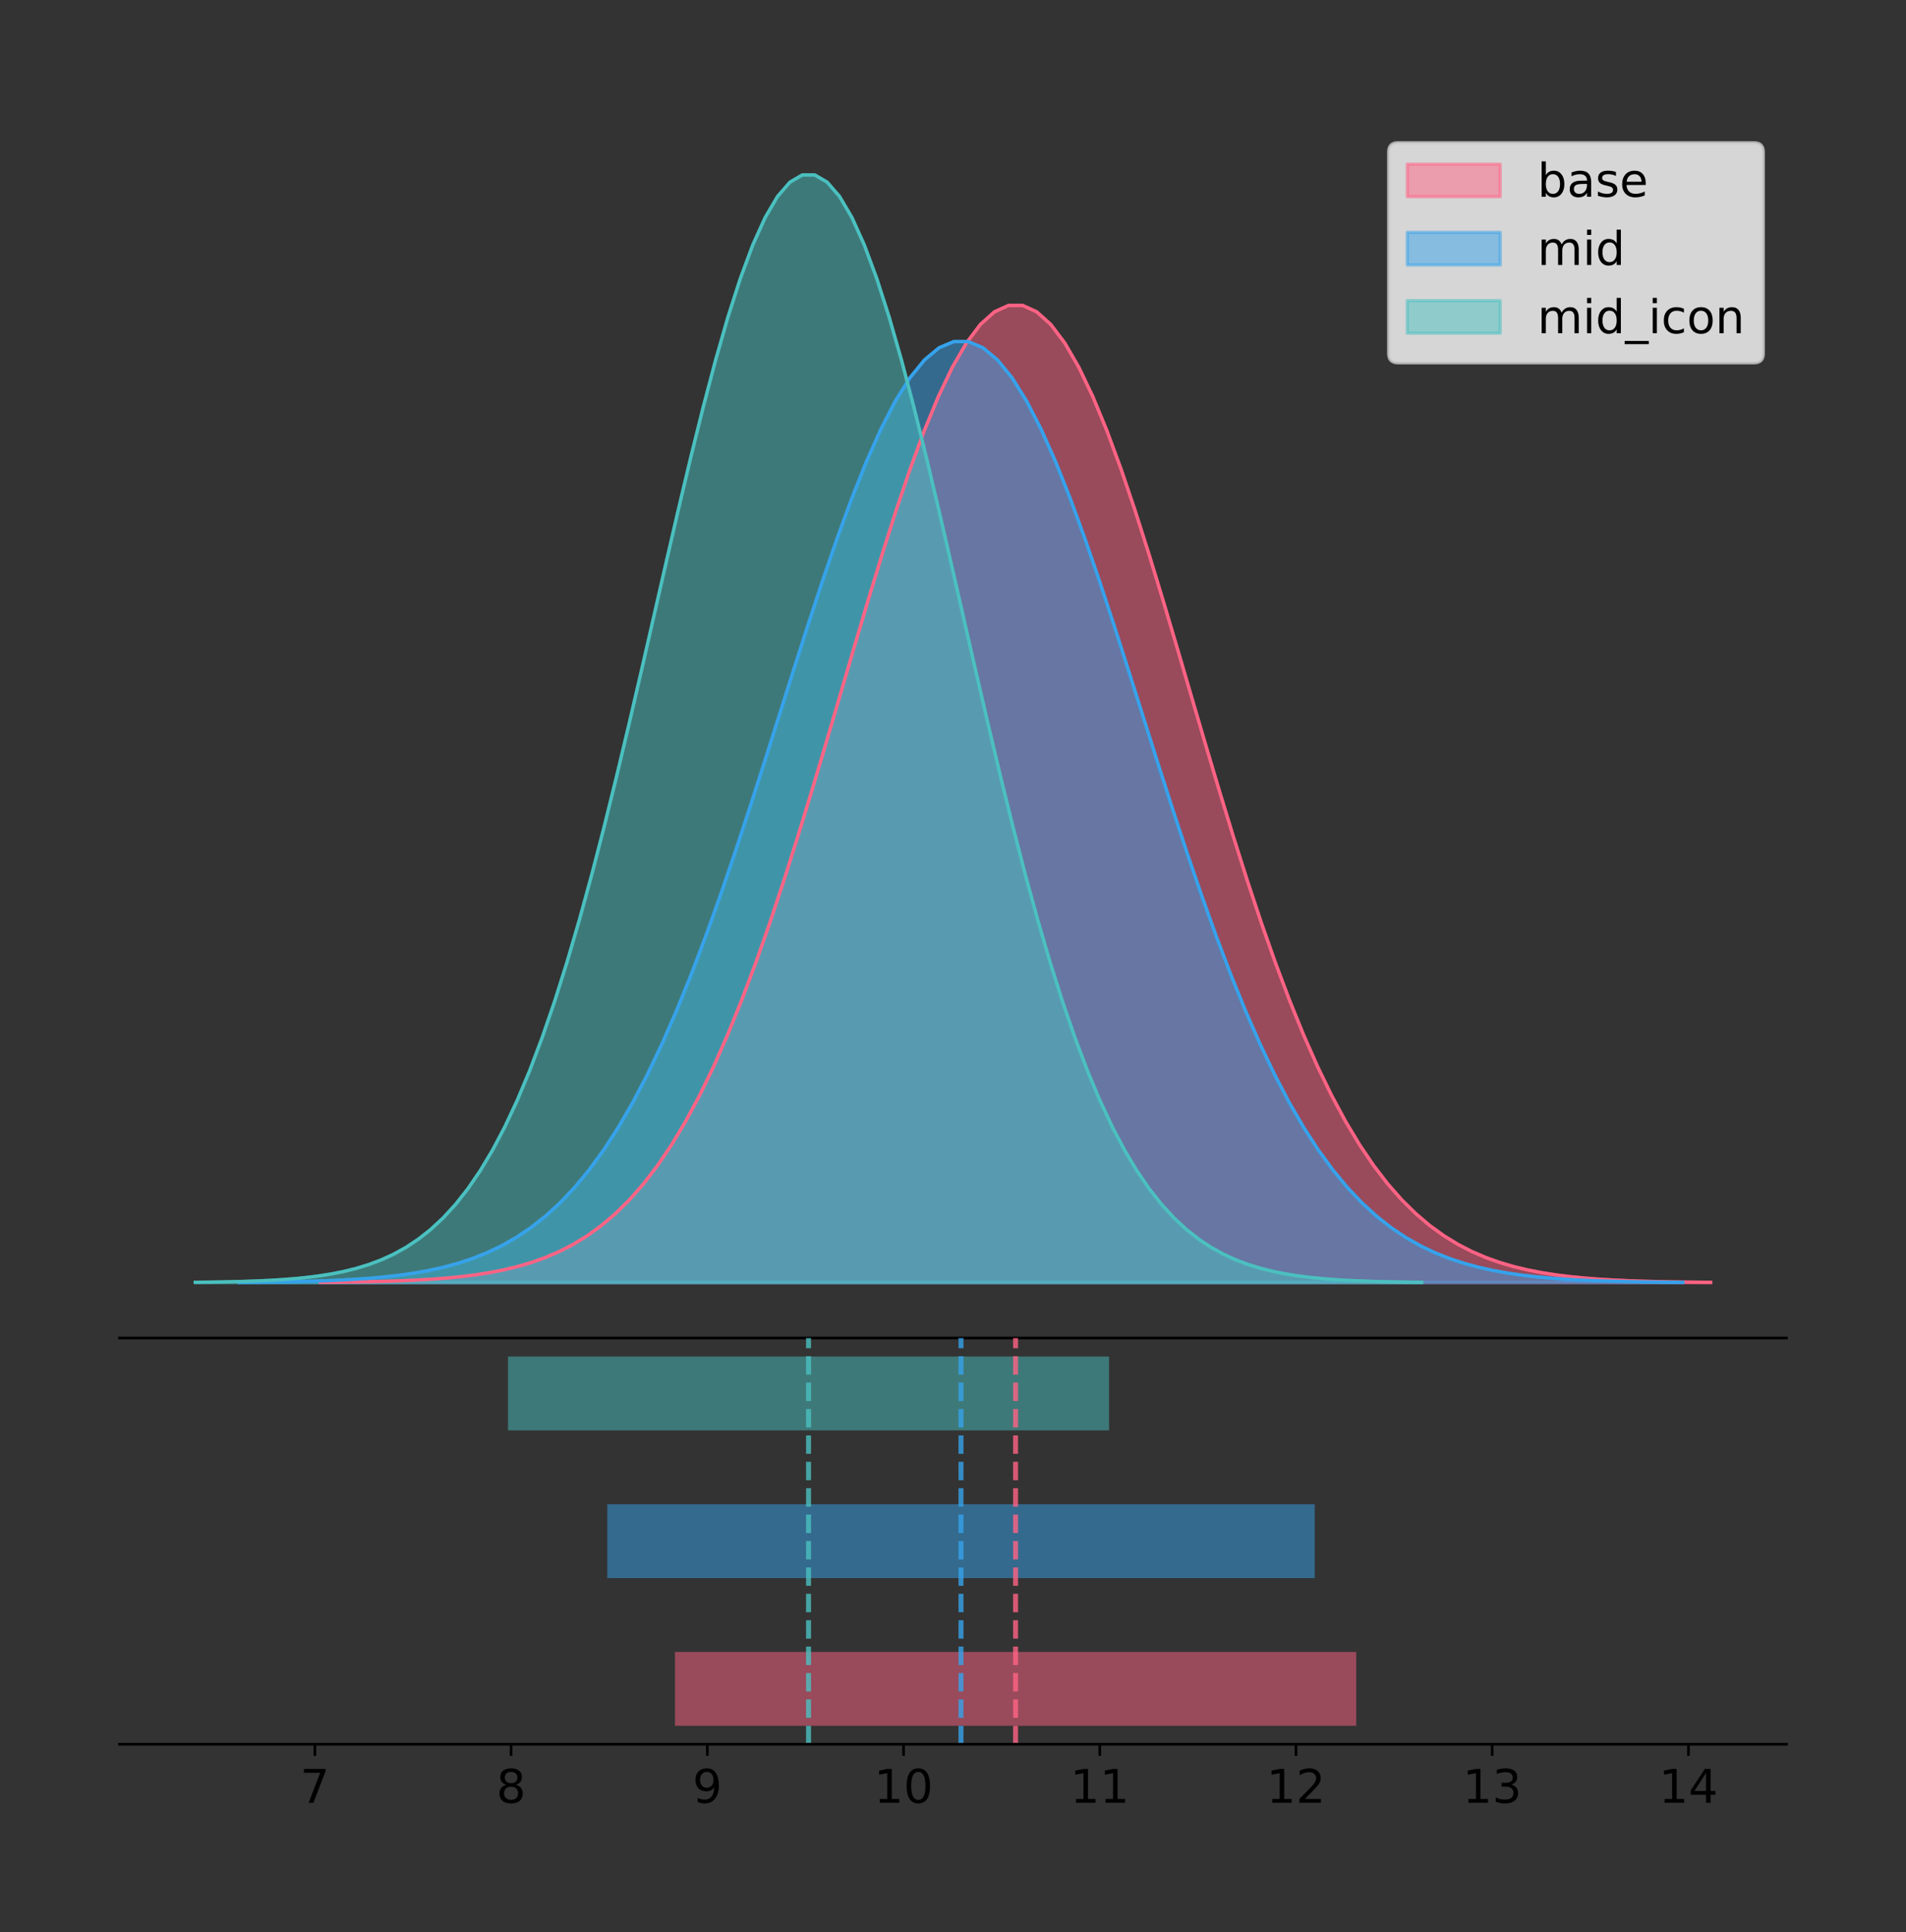 <?xml version="1.0" encoding="utf-8" standalone="no"?>
<!DOCTYPE svg PUBLIC "-//W3C//DTD SVG 1.1//EN"
  "http://www.w3.org/Graphics/SVG/1.1/DTD/svg11.dtd">
<!-- Created with matplotlib (https://matplotlib.org/) -->
<svg height="581.789pt" version="1.1" viewBox="0 0 574.2 581.789" width="574.2pt" xmlns="http://www.w3.org/2000/svg" xmlns:xlink="http://www.w3.org/1999/xlink">
 <rect x="0" y="0" width="574.2" height="581.789" fill="#333333" stroke="none"/>
 <defs>
  <style type="text/css">
*{stroke-linecap:butt;stroke-linejoin:round;}
  </style>
 </defs>
 <g id="figure_1">
  <g id="patch_1">
   <path d="M 0 581.789 
L 574.2 581.789 
L 574.2 0 
L 0 0 
z
" style="fill:none;"/>
  </g>
  <g id="axes_1">
   <g id="patch_2">
    <path d="M 36 402.93 
L 538.2 402.93 
L 538.2 36 
L 36 36 
z
" style="fill:none;"/>
   </g>
   <g id="PolyCollection_1">
    <defs>
     <path d="M 96.532 -195.538 
L 96.532 -195.637 
L 100.762 -195.674 
L 104.993 -195.724 
L 109.224 -195.791 
L 113.455 -195.88 
L 117.685 -195.996 
L 121.916 -196.149 
L 126.147 -196.347 
L 130.377 -196.602 
L 134.608 -196.929 
L 138.839 -197.344 
L 143.07 -197.868 
L 147.3 -198.524 
L 151.531 -199.34 
L 155.762 -200.348 
L 159.992 -201.583 
L 164.223 -203.086 
L 168.454 -204.901 
L 172.685 -207.076 
L 176.915 -209.665 
L 181.146 -212.723 
L 185.377 -216.305 
L 189.607 -220.472 
L 193.838 -225.279 
L 198.069 -230.782 
L 202.3 -237.032 
L 206.53 -244.073 
L 210.761 -251.938 
L 214.992 -260.651 
L 219.223 -270.221 
L 223.453 -280.64 
L 227.684 -291.881 
L 231.915 -303.898 
L 236.145 -316.62 
L 240.376 -329.955 
L 244.607 -343.787 
L 248.838 -357.979 
L 253.068 -372.371 
L 257.299 -386.785 
L 261.53 -401.027 
L 265.76 -414.893 
L 269.991 -428.171 
L 274.222 -440.647 
L 278.453 -452.111 
L 282.683 -462.363 
L 286.914 -471.218 
L 291.145 -478.514 
L 295.375 -484.112 
L 299.606 -487.905 
L 303.837 -489.821 
L 308.068 -489.821 
L 312.298 -487.905 
L 316.529 -484.112 
L 320.76 -478.514 
L 324.99 -471.218 
L 329.221 -462.363 
L 333.452 -452.111 
L 337.683 -440.647 
L 341.913 -428.171 
L 346.144 -414.893 
L 350.375 -401.027 
L 354.605 -386.785 
L 358.836 -372.371 
L 363.067 -357.979 
L 367.298 -343.787 
L 371.528 -329.955 
L 375.759 -316.62 
L 379.99 -303.898 
L 384.22 -291.881 
L 388.451 -280.64 
L 392.682 -270.221 
L 396.913 -260.651 
L 401.143 -251.938 
L 405.374 -244.073 
L 409.605 -237.032 
L 413.836 -230.782 
L 418.066 -225.279 
L 422.297 -220.472 
L 426.528 -216.305 
L 430.758 -212.723 
L 434.989 -209.665 
L 439.22 -207.076 
L 443.451 -204.901 
L 447.681 -203.086 
L 451.912 -201.583 
L 456.143 -200.348 
L 460.373 -199.34 
L 464.604 -198.524 
L 468.835 -197.868 
L 473.066 -197.344 
L 477.296 -196.929 
L 481.527 -196.602 
L 485.758 -196.347 
L 489.988 -196.149 
L 494.219 -195.996 
L 498.45 -195.88 
L 502.681 -195.791 
L 506.911 -195.724 
L 511.142 -195.674 
L 515.373 -195.637 
L 515.373 -195.538 
L 515.373 -195.538 
L 511.142 -195.538 
L 506.911 -195.538 
L 502.681 -195.538 
L 498.45 -195.538 
L 494.219 -195.538 
L 489.988 -195.538 
L 485.758 -195.538 
L 481.527 -195.538 
L 477.296 -195.538 
L 473.066 -195.538 
L 468.835 -195.538 
L 464.604 -195.538 
L 460.373 -195.538 
L 456.143 -195.538 
L 451.912 -195.538 
L 447.681 -195.538 
L 443.451 -195.538 
L 439.22 -195.538 
L 434.989 -195.538 
L 430.758 -195.538 
L 426.528 -195.538 
L 422.297 -195.538 
L 418.066 -195.538 
L 413.836 -195.538 
L 409.605 -195.538 
L 405.374 -195.538 
L 401.143 -195.538 
L 396.913 -195.538 
L 392.682 -195.538 
L 388.451 -195.538 
L 384.22 -195.538 
L 379.99 -195.538 
L 375.759 -195.538 
L 371.528 -195.538 
L 367.298 -195.538 
L 363.067 -195.538 
L 358.836 -195.538 
L 354.605 -195.538 
L 350.375 -195.538 
L 346.144 -195.538 
L 341.913 -195.538 
L 337.683 -195.538 
L 333.452 -195.538 
L 329.221 -195.538 
L 324.99 -195.538 
L 320.76 -195.538 
L 316.529 -195.538 
L 312.298 -195.538 
L 308.068 -195.538 
L 303.837 -195.538 
L 299.606 -195.538 
L 295.375 -195.538 
L 291.145 -195.538 
L 286.914 -195.538 
L 282.683 -195.538 
L 278.453 -195.538 
L 274.222 -195.538 
L 269.991 -195.538 
L 265.76 -195.538 
L 261.53 -195.538 
L 257.299 -195.538 
L 253.068 -195.538 
L 248.838 -195.538 
L 244.607 -195.538 
L 240.376 -195.538 
L 236.145 -195.538 
L 231.915 -195.538 
L 227.684 -195.538 
L 223.453 -195.538 
L 219.223 -195.538 
L 214.992 -195.538 
L 210.761 -195.538 
L 206.53 -195.538 
L 202.3 -195.538 
L 198.069 -195.538 
L 193.838 -195.538 
L 189.607 -195.538 
L 185.377 -195.538 
L 181.146 -195.538 
L 176.915 -195.538 
L 172.685 -195.538 
L 168.454 -195.538 
L 164.223 -195.538 
L 159.992 -195.538 
L 155.762 -195.538 
L 151.531 -195.538 
L 147.3 -195.538 
L 143.07 -195.538 
L 138.839 -195.538 
L 134.608 -195.538 
L 130.377 -195.538 
L 126.147 -195.538 
L 121.916 -195.538 
L 117.685 -195.538 
L 113.455 -195.538 
L 109.224 -195.538 
L 104.993 -195.538 
L 100.762 -195.538 
L 96.532 -195.538 
z
" id="m588fb34a95" style="stroke:#ff6384;stroke-opacity:0.5;"/>
    </defs>
    <g clip-path="url(#pec5ea9eadf)">
     <use style="fill:#ff6384;fill-opacity:0.5;stroke:#ff6384;stroke-opacity:0.5;" x="0" xlink:href="#m588fb34a95" y="581.789"/>
    </g>
   </g>
   <g id="PolyCollection_2">
    <defs>
     <path d="M 72.031 -195.538 
L 72.031 -195.633 
L 76.425 -195.669 
L 80.818 -195.717 
L 85.212 -195.782 
L 89.605 -195.867 
L 93.999 -195.979 
L 98.392 -196.126 
L 102.785 -196.317 
L 107.179 -196.563 
L 111.572 -196.877 
L 115.966 -197.277 
L 120.359 -197.782 
L 124.753 -198.414 
L 129.146 -199.199 
L 133.54 -200.17 
L 137.933 -201.359 
L 142.326 -202.806 
L 146.72 -204.554 
L 151.113 -206.649 
L 155.507 -209.142 
L 159.9 -212.086 
L 164.294 -215.536 
L 168.687 -219.548 
L 173.081 -224.178 
L 177.474 -229.477 
L 181.867 -235.495 
L 186.261 -242.275 
L 190.654 -249.849 
L 195.048 -258.239 
L 199.441 -267.455 
L 203.835 -277.488 
L 208.228 -288.313 
L 212.621 -299.885 
L 217.015 -312.135 
L 221.408 -324.977 
L 225.802 -338.297 
L 230.195 -351.963 
L 234.589 -365.821 
L 238.982 -379.701 
L 243.376 -393.416 
L 247.769 -406.769 
L 252.162 -419.555 
L 256.556 -431.569 
L 260.949 -442.608 
L 265.343 -452.48 
L 269.736 -461.008 
L 274.13 -468.033 
L 278.523 -473.424 
L 282.917 -477.077 
L 287.31 -478.921 
L 291.703 -478.921 
L 296.097 -477.077 
L 300.49 -473.424 
L 304.884 -468.033 
L 309.277 -461.008 
L 313.671 -452.48 
L 318.064 -442.608 
L 322.457 -431.569 
L 326.851 -419.555 
L 331.244 -406.769 
L 335.638 -393.416 
L 340.031 -379.701 
L 344.425 -365.821 
L 348.818 -351.963 
L 353.212 -338.297 
L 357.605 -324.977 
L 361.998 -312.135 
L 366.392 -299.885 
L 370.785 -288.313 
L 375.179 -277.488 
L 379.572 -267.455 
L 383.966 -258.239 
L 388.359 -249.849 
L 392.753 -242.275 
L 397.146 -235.495 
L 401.539 -229.477 
L 405.933 -224.178 
L 410.326 -219.548 
L 414.72 -215.536 
L 419.113 -212.086 
L 423.507 -209.142 
L 427.9 -206.649 
L 432.294 -204.554 
L 436.687 -202.806 
L 441.08 -201.359 
L 445.474 -200.17 
L 449.867 -199.199 
L 454.261 -198.414 
L 458.654 -197.782 
L 463.048 -197.277 
L 467.441 -196.877 
L 471.834 -196.563 
L 476.228 -196.317 
L 480.621 -196.126 
L 485.015 -195.979 
L 489.408 -195.867 
L 493.802 -195.782 
L 498.195 -195.717 
L 502.589 -195.669 
L 506.982 -195.633 
L 506.982 -195.538 
L 506.982 -195.538 
L 502.589 -195.538 
L 498.195 -195.538 
L 493.802 -195.538 
L 489.408 -195.538 
L 485.015 -195.538 
L 480.621 -195.538 
L 476.228 -195.538 
L 471.834 -195.538 
L 467.441 -195.538 
L 463.048 -195.538 
L 458.654 -195.538 
L 454.261 -195.538 
L 449.867 -195.538 
L 445.474 -195.538 
L 441.08 -195.538 
L 436.687 -195.538 
L 432.294 -195.538 
L 427.9 -195.538 
L 423.507 -195.538 
L 419.113 -195.538 
L 414.72 -195.538 
L 410.326 -195.538 
L 405.933 -195.538 
L 401.539 -195.538 
L 397.146 -195.538 
L 392.753 -195.538 
L 388.359 -195.538 
L 383.966 -195.538 
L 379.572 -195.538 
L 375.179 -195.538 
L 370.785 -195.538 
L 366.392 -195.538 
L 361.998 -195.538 
L 357.605 -195.538 
L 353.212 -195.538 
L 348.818 -195.538 
L 344.425 -195.538 
L 340.031 -195.538 
L 335.638 -195.538 
L 331.244 -195.538 
L 326.851 -195.538 
L 322.457 -195.538 
L 318.064 -195.538 
L 313.671 -195.538 
L 309.277 -195.538 
L 304.884 -195.538 
L 300.49 -195.538 
L 296.097 -195.538 
L 291.703 -195.538 
L 287.31 -195.538 
L 282.917 -195.538 
L 278.523 -195.538 
L 274.13 -195.538 
L 269.736 -195.538 
L 265.343 -195.538 
L 260.949 -195.538 
L 256.556 -195.538 
L 252.162 -195.538 
L 247.769 -195.538 
L 243.376 -195.538 
L 238.982 -195.538 
L 234.589 -195.538 
L 230.195 -195.538 
L 225.802 -195.538 
L 221.408 -195.538 
L 217.015 -195.538 
L 212.621 -195.538 
L 208.228 -195.538 
L 203.835 -195.538 
L 199.441 -195.538 
L 195.048 -195.538 
L 190.654 -195.538 
L 186.261 -195.538 
L 181.867 -195.538 
L 177.474 -195.538 
L 173.081 -195.538 
L 168.687 -195.538 
L 164.294 -195.538 
L 159.9 -195.538 
L 155.507 -195.538 
L 151.113 -195.538 
L 146.72 -195.538 
L 142.326 -195.538 
L 137.933 -195.538 
L 133.54 -195.538 
L 129.146 -195.538 
L 124.753 -195.538 
L 120.359 -195.538 
L 115.966 -195.538 
L 111.572 -195.538 
L 107.179 -195.538 
L 102.785 -195.538 
L 98.392 -195.538 
L 93.999 -195.538 
L 89.605 -195.538 
L 85.212 -195.538 
L 80.818 -195.538 
L 76.425 -195.538 
L 72.031 -195.538 
z
" id="m2f180237cc" style="stroke:#36a2eb;stroke-opacity:0.5;"/>
    </defs>
    <g clip-path="url(#pec5ea9eadf)">
     <use style="fill:#36a2eb;fill-opacity:0.5;stroke:#36a2eb;stroke-opacity:0.5;" x="0" xlink:href="#m2f180237cc" y="581.789"/>
    </g>
   </g>
   <g id="PolyCollection_3">
    <defs>
     <path d="M 58.827 -195.538 
L 58.827 -195.65 
L 62.56 -195.692 
L 66.292 -195.749 
L 70.024 -195.825 
L 73.757 -195.925 
L 77.489 -196.058 
L 81.222 -196.23 
L 84.954 -196.455 
L 88.686 -196.744 
L 92.419 -197.115 
L 96.151 -197.585 
L 99.884 -198.179 
L 103.616 -198.923 
L 107.348 -199.848 
L 111.081 -200.99 
L 114.813 -202.39 
L 118.546 -204.093 
L 122.278 -206.151 
L 126.01 -208.617 
L 129.743 -211.552 
L 133.475 -215.017 
L 137.208 -219.078 
L 140.94 -223.801 
L 144.672 -229.25 
L 148.405 -235.488 
L 152.137 -242.572 
L 155.87 -250.552 
L 159.602 -259.468 
L 163.334 -269.344 
L 167.067 -280.192 
L 170.799 -292.002 
L 174.532 -304.744 
L 178.264 -318.365 
L 181.996 -332.786 
L 185.729 -347.901 
L 189.461 -363.58 
L 193.194 -379.667 
L 196.926 -395.98 
L 200.658 -412.318 
L 204.391 -428.462 
L 208.123 -444.18 
L 211.856 -459.23 
L 215.588 -473.372 
L 219.32 -486.366 
L 223.053 -497.987 
L 226.785 -508.025 
L 230.518 -516.294 
L 234.25 -522.64 
L 237.982 -526.94 
L 241.715 -529.111 
L 245.447 -529.111 
L 249.18 -526.94 
L 252.912 -522.64 
L 256.644 -516.294 
L 260.377 -508.025 
L 264.109 -497.987 
L 267.842 -486.366 
L 271.574 -473.372 
L 275.306 -459.23 
L 279.039 -444.18 
L 282.771 -428.462 
L 286.504 -412.318 
L 290.236 -395.98 
L 293.968 -379.667 
L 297.701 -363.58 
L 301.433 -347.901 
L 305.166 -332.786 
L 308.898 -318.365 
L 312.63 -304.744 
L 316.363 -292.002 
L 320.095 -280.192 
L 323.828 -269.344 
L 327.56 -259.468 
L 331.292 -250.552 
L 335.025 -242.572 
L 338.757 -235.488 
L 342.49 -229.25 
L 346.222 -223.801 
L 349.954 -219.078 
L 353.687 -215.017 
L 357.419 -211.552 
L 361.152 -208.617 
L 364.884 -206.151 
L 368.616 -204.093 
L 372.349 -202.39 
L 376.081 -200.99 
L 379.814 -199.848 
L 383.546 -198.923 
L 387.278 -198.179 
L 391.011 -197.585 
L 394.743 -197.115 
L 398.476 -196.744 
L 402.208 -196.455 
L 405.94 -196.23 
L 409.673 -196.058 
L 413.405 -195.925 
L 417.138 -195.825 
L 420.87 -195.749 
L 424.602 -195.692 
L 428.335 -195.65 
L 428.335 -195.538 
L 428.335 -195.538 
L 424.602 -195.538 
L 420.87 -195.538 
L 417.138 -195.538 
L 413.405 -195.538 
L 409.673 -195.538 
L 405.94 -195.538 
L 402.208 -195.538 
L 398.476 -195.538 
L 394.743 -195.538 
L 391.011 -195.538 
L 387.278 -195.538 
L 383.546 -195.538 
L 379.814 -195.538 
L 376.081 -195.538 
L 372.349 -195.538 
L 368.616 -195.538 
L 364.884 -195.538 
L 361.152 -195.538 
L 357.419 -195.538 
L 353.687 -195.538 
L 349.954 -195.538 
L 346.222 -195.538 
L 342.49 -195.538 
L 338.757 -195.538 
L 335.025 -195.538 
L 331.292 -195.538 
L 327.56 -195.538 
L 323.828 -195.538 
L 320.095 -195.538 
L 316.363 -195.538 
L 312.63 -195.538 
L 308.898 -195.538 
L 305.166 -195.538 
L 301.433 -195.538 
L 297.701 -195.538 
L 293.968 -195.538 
L 290.236 -195.538 
L 286.504 -195.538 
L 282.771 -195.538 
L 279.039 -195.538 
L 275.306 -195.538 
L 271.574 -195.538 
L 267.842 -195.538 
L 264.109 -195.538 
L 260.377 -195.538 
L 256.644 -195.538 
L 252.912 -195.538 
L 249.18 -195.538 
L 245.447 -195.538 
L 241.715 -195.538 
L 237.982 -195.538 
L 234.25 -195.538 
L 230.518 -195.538 
L 226.785 -195.538 
L 223.053 -195.538 
L 219.32 -195.538 
L 215.588 -195.538 
L 211.856 -195.538 
L 208.123 -195.538 
L 204.391 -195.538 
L 200.658 -195.538 
L 196.926 -195.538 
L 193.194 -195.538 
L 189.461 -195.538 
L 185.729 -195.538 
L 181.996 -195.538 
L 178.264 -195.538 
L 174.532 -195.538 
L 170.799 -195.538 
L 167.067 -195.538 
L 163.334 -195.538 
L 159.602 -195.538 
L 155.87 -195.538 
L 152.137 -195.538 
L 148.405 -195.538 
L 144.672 -195.538 
L 140.94 -195.538 
L 137.208 -195.538 
L 133.475 -195.538 
L 129.743 -195.538 
L 126.01 -195.538 
L 122.278 -195.538 
L 118.546 -195.538 
L 114.813 -195.538 
L 111.081 -195.538 
L 107.348 -195.538 
L 103.616 -195.538 
L 99.884 -195.538 
L 96.151 -195.538 
L 92.419 -195.538 
L 88.686 -195.538 
L 84.954 -195.538 
L 81.222 -195.538 
L 77.489 -195.538 
L 73.757 -195.538 
L 70.024 -195.538 
L 66.292 -195.538 
L 62.56 -195.538 
L 58.827 -195.538 
z
" id="m6404b4acef" style="stroke:#4bc0c0;stroke-opacity:0.5;"/>
    </defs>
    <g clip-path="url(#pec5ea9eadf)">
     <use style="fill:#4bc0c0;fill-opacity:0.5;stroke:#4bc0c0;stroke-opacity:0.5;" x="0" xlink:href="#m6404b4acef" y="581.789"/>
    </g>
   </g>
   <g id="line2d_1">
    <path clip-path="url(#pec5ea9eadf)" d="M 96.532 386.153 
L 100.762 386.115 
L 104.993 386.065 
L 109.224 385.998 
L 113.455 385.91 
L 117.685 385.793 
L 121.916 385.64 
L 126.147 385.442 
L 130.377 385.187 
L 134.608 384.86 
L 138.839 384.445 
L 143.07 383.921 
L 147.3 383.265 
L 151.531 382.449 
L 155.762 381.441 
L 159.992 380.206 
L 164.223 378.704 
L 168.454 376.889 
L 172.685 374.713 
L 176.915 372.124 
L 181.146 369.067 
L 185.377 365.484 
L 189.607 361.318 
L 193.838 356.51 
L 198.069 351.007 
L 202.3 344.757 
L 206.53 337.717 
L 210.761 329.852 
L 214.992 321.138 
L 219.223 311.568 
L 223.453 301.149 
L 227.684 289.908 
L 231.915 277.891 
L 236.145 265.169 
L 240.376 251.834 
L 244.607 238.002 
L 248.838 223.81 
L 253.068 209.419 
L 257.299 195.005 
L 261.53 180.762 
L 265.76 166.896 
L 269.991 153.618 
L 274.222 141.143 
L 278.453 129.679 
L 282.683 119.427 
L 286.914 110.571 
L 291.145 103.276 
L 295.375 97.678 
L 299.606 93.884 
L 303.837 91.969 
L 308.068 91.969 
L 312.298 93.884 
L 316.529 97.678 
L 320.76 103.276 
L 324.99 110.571 
L 329.221 119.427 
L 333.452 129.679 
L 337.683 141.143 
L 341.913 153.618 
L 346.144 166.896 
L 350.375 180.762 
L 354.605 195.005 
L 358.836 209.419 
L 363.067 223.81 
L 367.298 238.002 
L 371.528 251.834 
L 375.759 265.169 
L 379.99 277.891 
L 384.22 289.908 
L 388.451 301.149 
L 392.682 311.568 
L 396.913 321.138 
L 401.143 329.852 
L 405.374 337.717 
L 409.605 344.757 
L 413.836 351.007 
L 418.066 356.51 
L 422.297 361.318 
L 426.528 365.484 
L 430.758 369.067 
L 434.989 372.124 
L 439.22 374.713 
L 443.451 376.889 
L 447.681 378.704 
L 451.912 380.206 
L 456.143 381.441 
L 460.373 382.449 
L 464.604 383.265 
L 468.835 383.921 
L 473.066 384.445 
L 477.296 384.86 
L 481.527 385.187 
L 485.758 385.442 
L 489.988 385.64 
L 494.219 385.793 
L 498.45 385.91 
L 502.681 385.998 
L 506.911 386.065 
L 511.142 386.115 
L 515.373 386.153 
" style="fill:none;stroke:#ff6384;stroke-linecap:square;"/>
   </g>
   <g id="line2d_2">
    <path clip-path="url(#pec5ea9eadf)" d="M 72.031 386.156 
L 76.425 386.12 
L 80.818 386.072 
L 85.212 386.008 
L 89.605 385.922 
L 93.999 385.81 
L 98.392 385.663 
L 102.785 385.472 
L 107.179 385.227 
L 111.572 384.912 
L 115.966 384.512 
L 120.359 384.008 
L 124.753 383.376 
L 129.146 382.59 
L 133.54 381.62 
L 137.933 380.43 
L 142.326 378.983 
L 146.72 377.235 
L 151.113 375.14 
L 155.507 372.647 
L 159.9 369.703 
L 164.294 366.253 
L 168.687 362.241 
L 173.081 357.612 
L 177.474 352.312 
L 181.867 346.294 
L 186.261 339.514 
L 190.654 331.941 
L 195.048 323.55 
L 199.441 314.334 
L 203.835 304.301 
L 208.228 293.476 
L 212.621 281.905 
L 217.015 269.654 
L 221.408 256.813 
L 225.802 243.493 
L 230.195 229.827 
L 234.589 215.968 
L 238.982 202.088 
L 243.376 188.373 
L 247.769 175.02 
L 252.162 162.234 
L 256.556 150.221 
L 260.949 139.182 
L 265.343 129.309 
L 269.736 120.782 
L 274.13 113.756 
L 278.523 108.366 
L 282.917 104.713 
L 287.31 102.868 
L 291.703 102.868 
L 296.097 104.713 
L 300.49 108.366 
L 304.884 113.756 
L 309.277 120.782 
L 313.671 129.309 
L 318.064 139.182 
L 322.457 150.221 
L 326.851 162.234 
L 331.244 175.02 
L 335.638 188.373 
L 340.031 202.088 
L 344.425 215.968 
L 348.818 229.827 
L 353.212 243.493 
L 357.605 256.813 
L 361.998 269.654 
L 366.392 281.905 
L 370.785 293.476 
L 375.179 304.301 
L 379.572 314.334 
L 383.966 323.55 
L 388.359 331.941 
L 392.753 339.514 
L 397.146 346.294 
L 401.539 352.312 
L 405.933 357.612 
L 410.326 362.241 
L 414.72 366.253 
L 419.113 369.703 
L 423.507 372.647 
L 427.9 375.14 
L 432.294 377.235 
L 436.687 378.983 
L 441.08 380.43 
L 445.474 381.62 
L 449.867 382.59 
L 454.261 383.376 
L 458.654 384.008 
L 463.048 384.512 
L 467.441 384.912 
L 471.834 385.227 
L 476.228 385.472 
L 480.621 385.663 
L 485.015 385.81 
L 489.408 385.922 
L 493.802 386.008 
L 498.195 386.072 
L 502.589 386.12 
L 506.982 386.156 
" style="fill:none;stroke:#36a2eb;stroke-linecap:square;"/>
   </g>
   <g id="line2d_3">
    <path clip-path="url(#pec5ea9eadf)" d="M 58.827 386.139 
L 62.56 386.097 
L 66.292 386.04 
L 70.024 385.965 
L 73.757 385.864 
L 77.489 385.732 
L 81.222 385.559 
L 84.954 385.334 
L 88.686 385.045 
L 92.419 384.675 
L 96.151 384.204 
L 99.884 383.61 
L 103.616 382.867 
L 107.348 381.941 
L 111.081 380.799 
L 114.813 379.399 
L 118.546 377.696 
L 122.278 375.639 
L 126.01 373.172 
L 129.743 370.238 
L 133.475 366.772 
L 137.208 362.711 
L 140.94 357.989 
L 144.672 352.539 
L 148.405 346.301 
L 152.137 339.217 
L 155.87 331.237 
L 159.602 322.322 
L 163.334 312.445 
L 167.067 301.597 
L 170.799 289.787 
L 174.532 277.045 
L 178.264 263.424 
L 181.996 249.004 
L 185.729 233.888 
L 189.461 218.209 
L 193.194 202.123 
L 196.926 185.809 
L 200.658 169.471 
L 204.391 153.327 
L 208.123 137.61 
L 211.856 122.559 
L 215.588 108.418 
L 219.32 95.423 
L 223.053 83.803 
L 226.785 73.765 
L 230.518 65.495 
L 234.25 59.15 
L 237.982 54.85 
L 241.715 52.679 
L 245.447 52.679 
L 249.18 54.85 
L 252.912 59.15 
L 256.644 65.495 
L 260.377 73.765 
L 264.109 83.803 
L 267.842 95.423 
L 271.574 108.418 
L 275.306 122.559 
L 279.039 137.61 
L 282.771 153.327 
L 286.504 169.471 
L 290.236 185.809 
L 293.968 202.123 
L 297.701 218.209 
L 301.433 233.888 
L 305.166 249.004 
L 308.898 263.424 
L 312.63 277.045 
L 316.363 289.787 
L 320.095 301.597 
L 323.828 312.445 
L 327.56 322.322 
L 331.292 331.237 
L 335.025 339.217 
L 338.757 346.301 
L 342.49 352.539 
L 346.222 357.989 
L 349.954 362.711 
L 353.687 366.772 
L 357.419 370.238 
L 361.152 373.172 
L 364.884 375.639 
L 368.616 377.696 
L 372.349 379.399 
L 376.081 380.799 
L 379.814 381.941 
L 383.546 382.867 
L 387.278 383.61 
L 391.011 384.204 
L 394.743 384.675 
L 398.476 385.045 
L 402.208 385.334 
L 405.94 385.559 
L 409.673 385.732 
L 413.405 385.864 
L 417.138 385.965 
L 420.87 386.04 
L 424.602 386.097 
L 428.335 386.139 
" style="fill:none;stroke:#4bc0c0;stroke-linecap:square;"/>
   </g>
   <g id="patch_3">
    <path d="M 36 402.93 
L 538.2 402.93 
" style="fill:none;stroke:#000000;stroke-linecap:square;stroke-linejoin:miter;stroke-width:0.8;"/>
   </g>
   <g id="legend_1">
    <g id="patch_4">
     <path d="M 421.16 109.237 
L 528.4 109.237 
Q 531.2 109.237 531.2 106.438 
L 531.2 45.8 
Q 531.2 43 528.4 43 
L 421.16 43 
Q 418.36 43 418.36 45.8 
L 418.36 106.438 
Q 418.36 109.237 421.16 109.237 
z
" style="fill:#ffffff;opacity:0.8;stroke:#cccccc;stroke-linejoin:miter;"/>
    </g>
    <g id="patch_5">
     <path d="M 423.96 59.238 
L 451.96 59.238 
L 451.96 49.438 
L 423.96 49.438 
z
" style="fill:#ff6384;opacity:0.5;stroke:#ff6384;stroke-linejoin:miter;"/>
    </g>
    <g id="text_1">
     <!-- base -->
     <defs>
      <path d="M 48.688 27.297 
Q 48.688 37.203 44.609 42.844 
Q 40.531 48.484 33.406 48.484 
Q 26.266 48.484 22.188 42.844 
Q 18.109 37.203 18.109 27.297 
Q 18.109 17.391 22.188 11.75 
Q 26.266 6.109 33.406 6.109 
Q 40.531 6.109 44.609 11.75 
Q 48.688 17.391 48.688 27.297 
z
M 18.109 46.391 
Q 20.953 51.266 25.266 53.625 
Q 29.594 56 35.594 56 
Q 45.562 56 51.781 48.094 
Q 58.016 40.188 58.016 27.297 
Q 58.016 14.406 51.781 6.484 
Q 45.562 -1.422 35.594 -1.422 
Q 29.594 -1.422 25.266 0.953 
Q 20.953 3.328 18.109 8.203 
L 18.109 0 
L 9.078 0 
L 9.078 75.984 
L 18.109 75.984 
z
" id="DejaVuSans-98"/>
      <path d="M 34.281 27.484 
Q 23.391 27.484 19.188 25 
Q 14.984 22.516 14.984 16.5 
Q 14.984 11.719 18.141 8.906 
Q 21.297 6.109 26.703 6.109 
Q 34.188 6.109 38.703 11.406 
Q 43.219 16.703 43.219 25.484 
L 43.219 27.484 
z
M 52.203 31.203 
L 52.203 0 
L 43.219 0 
L 43.219 8.297 
Q 40.141 3.328 35.547 0.953 
Q 30.953 -1.422 24.312 -1.422 
Q 15.922 -1.422 10.953 3.297 
Q 6 8.016 6 15.922 
Q 6 25.141 12.172 29.828 
Q 18.359 34.516 30.609 34.516 
L 43.219 34.516 
L 43.219 35.406 
Q 43.219 41.609 39.141 45 
Q 35.062 48.391 27.688 48.391 
Q 23 48.391 18.547 47.266 
Q 14.109 46.141 10.016 43.891 
L 10.016 52.203 
Q 14.938 54.109 19.578 55.047 
Q 24.219 56 28.609 56 
Q 40.484 56 46.344 49.844 
Q 52.203 43.703 52.203 31.203 
z
" id="DejaVuSans-97"/>
      <path d="M 44.281 53.078 
L 44.281 44.578 
Q 40.484 46.531 36.375 47.5 
Q 32.281 48.484 27.875 48.484 
Q 21.188 48.484 17.844 46.438 
Q 14.5 44.391 14.5 40.281 
Q 14.5 37.156 16.891 35.375 
Q 19.281 33.594 26.516 31.984 
L 29.594 31.297 
Q 39.156 29.25 43.188 25.516 
Q 47.219 21.781 47.219 15.094 
Q 47.219 7.469 41.188 3.016 
Q 35.156 -1.422 24.609 -1.422 
Q 20.219 -1.422 15.453 -0.562 
Q 10.688 0.297 5.422 2 
L 5.422 11.281 
Q 10.406 8.688 15.234 7.391 
Q 20.062 6.109 24.812 6.109 
Q 31.156 6.109 34.562 8.281 
Q 37.984 10.453 37.984 14.406 
Q 37.984 18.062 35.516 20.016 
Q 33.062 21.969 24.703 23.781 
L 21.578 24.516 
Q 13.234 26.266 9.516 29.906 
Q 5.812 33.547 5.812 39.891 
Q 5.812 47.609 11.281 51.797 
Q 16.75 56 26.812 56 
Q 31.781 56 36.172 55.266 
Q 40.578 54.547 44.281 53.078 
z
" id="DejaVuSans-115"/>
      <path d="M 56.203 29.594 
L 56.203 25.203 
L 14.891 25.203 
Q 15.484 15.922 20.484 11.062 
Q 25.484 6.203 34.422 6.203 
Q 39.594 6.203 44.453 7.469 
Q 49.312 8.734 54.109 11.281 
L 54.109 2.781 
Q 49.266 0.734 44.188 -0.344 
Q 39.109 -1.422 33.891 -1.422 
Q 20.797 -1.422 13.156 6.188 
Q 5.516 13.812 5.516 26.812 
Q 5.516 40.234 12.766 48.109 
Q 20.016 56 32.328 56 
Q 43.359 56 49.781 48.891 
Q 56.203 41.797 56.203 29.594 
z
M 47.219 32.234 
Q 47.125 39.594 43.094 43.984 
Q 39.062 48.391 32.422 48.391 
Q 24.906 48.391 20.391 44.141 
Q 15.875 39.891 15.188 32.172 
z
" id="DejaVuSans-101"/>
     </defs>
     <g transform="translate(463.16 59.238)scale(0.14 -0.14)">
      <use xlink:href="#DejaVuSans-98"/>
      <use x="63.477" xlink:href="#DejaVuSans-97"/>
      <use x="124.756" xlink:href="#DejaVuSans-115"/>
      <use x="176.855" xlink:href="#DejaVuSans-101"/>
     </g>
    </g>
    <g id="patch_6">
     <path d="M 423.96 79.787 
L 451.96 79.787 
L 451.96 69.987 
L 423.96 69.987 
z
" style="fill:#36a2eb;opacity:0.5;stroke:#36a2eb;stroke-linejoin:miter;"/>
    </g>
    <g id="text_2">
     <!-- mid -->
     <defs>
      <path d="M 52 44.188 
Q 55.375 50.25 60.062 53.125 
Q 64.75 56 71.094 56 
Q 79.641 56 84.281 50.016 
Q 88.922 44.047 88.922 33.016 
L 88.922 0 
L 79.891 0 
L 79.891 32.719 
Q 79.891 40.578 77.094 44.375 
Q 74.312 48.188 68.609 48.188 
Q 61.625 48.188 57.562 43.547 
Q 53.516 38.922 53.516 30.906 
L 53.516 0 
L 44.484 0 
L 44.484 32.719 
Q 44.484 40.625 41.703 44.406 
Q 38.922 48.188 33.109 48.188 
Q 26.219 48.188 22.156 43.531 
Q 18.109 38.875 18.109 30.906 
L 18.109 0 
L 9.078 0 
L 9.078 54.688 
L 18.109 54.688 
L 18.109 46.188 
Q 21.188 51.219 25.484 53.609 
Q 29.781 56 35.688 56 
Q 41.656 56 45.828 52.969 
Q 50 49.953 52 44.188 
z
" id="DejaVuSans-109"/>
      <path d="M 9.422 54.688 
L 18.406 54.688 
L 18.406 0 
L 9.422 0 
z
M 9.422 75.984 
L 18.406 75.984 
L 18.406 64.594 
L 9.422 64.594 
z
" id="DejaVuSans-105"/>
      <path d="M 45.406 46.391 
L 45.406 75.984 
L 54.391 75.984 
L 54.391 0 
L 45.406 0 
L 45.406 8.203 
Q 42.578 3.328 38.25 0.953 
Q 33.938 -1.422 27.875 -1.422 
Q 17.969 -1.422 11.734 6.484 
Q 5.516 14.406 5.516 27.297 
Q 5.516 40.188 11.734 48.094 
Q 17.969 56 27.875 56 
Q 33.938 56 38.25 53.625 
Q 42.578 51.266 45.406 46.391 
z
M 14.797 27.297 
Q 14.797 17.391 18.875 11.75 
Q 22.953 6.109 30.078 6.109 
Q 37.203 6.109 41.297 11.75 
Q 45.406 17.391 45.406 27.297 
Q 45.406 37.203 41.297 42.844 
Q 37.203 48.484 30.078 48.484 
Q 22.953 48.484 18.875 42.844 
Q 14.797 37.203 14.797 27.297 
z
" id="DejaVuSans-100"/>
     </defs>
     <g transform="translate(463.16 79.787)scale(0.14 -0.14)">
      <use xlink:href="#DejaVuSans-109"/>
      <use x="97.412" xlink:href="#DejaVuSans-105"/>
      <use x="125.195" xlink:href="#DejaVuSans-100"/>
     </g>
    </g>
    <g id="patch_7">
     <path d="M 423.96 100.337 
L 451.96 100.337 
L 451.96 90.537 
L 423.96 90.537 
z
" style="fill:#4bc0c0;opacity:0.5;stroke:#4bc0c0;stroke-linejoin:miter;"/>
    </g>
    <g id="text_3">
     <!-- mid_icon -->
     <defs>
      <path d="M 50.984 -16.609 
L 50.984 -23.578 
L -0.984 -23.578 
L -0.984 -16.609 
z
" id="DejaVuSans-95"/>
      <path d="M 48.781 52.594 
L 48.781 44.188 
Q 44.969 46.297 41.141 47.344 
Q 37.312 48.391 33.406 48.391 
Q 24.656 48.391 19.812 42.844 
Q 14.984 37.312 14.984 27.297 
Q 14.984 17.281 19.812 11.734 
Q 24.656 6.203 33.406 6.203 
Q 37.312 6.203 41.141 7.25 
Q 44.969 8.297 48.781 10.406 
L 48.781 2.094 
Q 45.016 0.344 40.984 -0.531 
Q 36.969 -1.422 32.422 -1.422 
Q 20.062 -1.422 12.781 6.344 
Q 5.516 14.109 5.516 27.297 
Q 5.516 40.672 12.859 48.328 
Q 20.219 56 33.016 56 
Q 37.156 56 41.109 55.141 
Q 45.062 54.297 48.781 52.594 
z
" id="DejaVuSans-99"/>
      <path d="M 30.609 48.391 
Q 23.391 48.391 19.188 42.75 
Q 14.984 37.109 14.984 27.297 
Q 14.984 17.484 19.156 11.844 
Q 23.344 6.203 30.609 6.203 
Q 37.797 6.203 41.984 11.859 
Q 46.188 17.531 46.188 27.297 
Q 46.188 37.016 41.984 42.703 
Q 37.797 48.391 30.609 48.391 
z
M 30.609 56 
Q 42.328 56 49.016 48.375 
Q 55.719 40.766 55.719 27.297 
Q 55.719 13.875 49.016 6.219 
Q 42.328 -1.422 30.609 -1.422 
Q 18.844 -1.422 12.172 6.219 
Q 5.516 13.875 5.516 27.297 
Q 5.516 40.766 12.172 48.375 
Q 18.844 56 30.609 56 
z
" id="DejaVuSans-111"/>
      <path d="M 54.891 33.016 
L 54.891 0 
L 45.906 0 
L 45.906 32.719 
Q 45.906 40.484 42.875 44.328 
Q 39.844 48.188 33.797 48.188 
Q 26.516 48.188 22.312 43.547 
Q 18.109 38.922 18.109 30.906 
L 18.109 0 
L 9.078 0 
L 9.078 54.688 
L 18.109 54.688 
L 18.109 46.188 
Q 21.344 51.125 25.703 53.562 
Q 30.078 56 35.797 56 
Q 45.219 56 50.047 50.172 
Q 54.891 44.344 54.891 33.016 
z
" id="DejaVuSans-110"/>
     </defs>
     <g transform="translate(463.16 100.337)scale(0.14 -0.14)">
      <use xlink:href="#DejaVuSans-109"/>
      <use x="97.412" xlink:href="#DejaVuSans-105"/>
      <use x="125.195" xlink:href="#DejaVuSans-100"/>
      <use x="188.672" xlink:href="#DejaVuSans-95"/>
      <use x="238.672" xlink:href="#DejaVuSans-105"/>
      <use x="266.455" xlink:href="#DejaVuSans-99"/>
      <use x="321.436" xlink:href="#DejaVuSans-111"/>
      <use x="382.617" xlink:href="#DejaVuSans-110"/>
     </g>
    </g>
   </g>
  </g>
  <g id="axes_2">
   <g id="patch_8">
    <path d="M 36 525.24 
L 538.2 525.24 
L 538.2 402.93 
L 36 402.93 
z
" style="fill:none;"/>
   </g>
   <g id="patch_9">
    <path clip-path="url(#p31a3d1fb67)" d="M 203.336 519.68 
L 408.568 519.68 
L 408.568 497.442 
L 203.336 497.442 
z
" style="fill:#ff6384;opacity:0.5;"/>
   </g>
   <g id="patch_10">
    <path clip-path="url(#p31a3d1fb67)" d="M 182.944 475.204 
L 396.07 475.204 
L 396.07 452.966 
L 182.944 452.966 
z
" style="fill:#36a2eb;opacity:0.5;"/>
   </g>
   <g id="patch_11">
    <path clip-path="url(#p31a3d1fb67)" d="M 153.052 430.728 
L 334.11 430.728 
L 334.11 408.49 
L 153.052 408.49 
z
" style="fill:#4bc0c0;opacity:0.5;"/>
   </g>
   <g id="matplotlib.axis_1">
    <g id="xtick_1">
     <g id="line2d_4">
      <defs>
       <path d="M 0 0 
L 0 3.5 
" id="m49bd773e1a" style="stroke:#000000;stroke-width:0.8;"/>
      </defs>
      <g>
       <use style="stroke:#000000;stroke-width:0.8;" x="94.862" xlink:href="#m49bd773e1a" y="525.24"/>
      </g>
     </g>
     <g id="text_4">
      <!-- 7 -->
      <defs>
       <path d="M 8.203 72.906 
L 55.078 72.906 
L 55.078 68.703 
L 28.609 0 
L 18.312 0 
L 43.219 64.594 
L 8.203 64.594 
z
" id="DejaVuSans-55"/>
      </defs>
      <g transform="translate(90.408 542.878)scale(0.14 -0.14)">
       <use xlink:href="#DejaVuSans-55"/>
      </g>
     </g>
    </g>
    <g id="xtick_2">
     <g id="line2d_5">
      <g>
       <use style="stroke:#000000;stroke-width:0.8;" x="153.976" xlink:href="#m49bd773e1a" y="525.24"/>
      </g>
     </g>
     <g id="text_5">
      <!-- 8 -->
      <defs>
       <path d="M 31.781 34.625 
Q 24.75 34.625 20.719 30.859 
Q 16.703 27.094 16.703 20.516 
Q 16.703 13.922 20.719 10.156 
Q 24.75 6.391 31.781 6.391 
Q 38.812 6.391 42.859 10.172 
Q 46.922 13.969 46.922 20.516 
Q 46.922 27.094 42.891 30.859 
Q 38.875 34.625 31.781 34.625 
z
M 21.922 38.812 
Q 15.578 40.375 12.031 44.719 
Q 8.5 49.078 8.5 55.328 
Q 8.5 64.062 14.719 69.141 
Q 20.953 74.219 31.781 74.219 
Q 42.672 74.219 48.875 69.141 
Q 55.078 64.062 55.078 55.328 
Q 55.078 49.078 51.531 44.719 
Q 48 40.375 41.703 38.812 
Q 48.828 37.156 52.797 32.312 
Q 56.781 27.484 56.781 20.516 
Q 56.781 9.906 50.312 4.234 
Q 43.844 -1.422 31.781 -1.422 
Q 19.734 -1.422 13.25 4.234 
Q 6.781 9.906 6.781 20.516 
Q 6.781 27.484 10.781 32.312 
Q 14.797 37.156 21.922 38.812 
z
M 18.312 54.391 
Q 18.312 48.734 21.844 45.562 
Q 25.391 42.391 31.781 42.391 
Q 38.141 42.391 41.719 45.562 
Q 45.312 48.734 45.312 54.391 
Q 45.312 60.062 41.719 63.234 
Q 38.141 66.406 31.781 66.406 
Q 25.391 66.406 21.844 63.234 
Q 18.312 60.062 18.312 54.391 
z
" id="DejaVuSans-56"/>
      </defs>
      <g transform="translate(149.522 542.878)scale(0.14 -0.14)">
       <use xlink:href="#DejaVuSans-56"/>
      </g>
     </g>
    </g>
    <g id="xtick_3">
     <g id="line2d_6">
      <g>
       <use style="stroke:#000000;stroke-width:0.8;" x="213.09" xlink:href="#m49bd773e1a" y="525.24"/>
      </g>
     </g>
     <g id="text_6">
      <!-- 9 -->
      <defs>
       <path d="M 10.984 1.516 
L 10.984 10.5 
Q 14.703 8.734 18.5 7.812 
Q 22.312 6.891 25.984 6.891 
Q 35.75 6.891 40.891 13.453 
Q 46.047 20.016 46.781 33.406 
Q 43.953 29.203 39.594 26.953 
Q 35.25 24.703 29.984 24.703 
Q 19.047 24.703 12.672 31.312 
Q 6.297 37.938 6.297 49.422 
Q 6.297 60.641 12.938 67.422 
Q 19.578 74.219 30.609 74.219 
Q 43.266 74.219 49.922 64.516 
Q 56.594 54.828 56.594 36.375 
Q 56.594 19.141 48.406 8.859 
Q 40.234 -1.422 26.422 -1.422 
Q 22.703 -1.422 18.891 -0.688 
Q 15.094 0.047 10.984 1.516 
z
M 30.609 32.422 
Q 37.25 32.422 41.125 36.953 
Q 45.016 41.5 45.016 49.422 
Q 45.016 57.281 41.125 61.844 
Q 37.25 66.406 30.609 66.406 
Q 23.969 66.406 20.094 61.844 
Q 16.219 57.281 16.219 49.422 
Q 16.219 41.5 20.094 36.953 
Q 23.969 32.422 30.609 32.422 
z
" id="DejaVuSans-57"/>
      </defs>
      <g transform="translate(208.636 542.878)scale(0.14 -0.14)">
       <use xlink:href="#DejaVuSans-57"/>
      </g>
     </g>
    </g>
    <g id="xtick_4">
     <g id="line2d_7">
      <g>
       <use style="stroke:#000000;stroke-width:0.8;" x="272.204" xlink:href="#m49bd773e1a" y="525.24"/>
      </g>
     </g>
     <g id="text_7">
      <!-- 10 -->
      <defs>
       <path d="M 12.406 8.297 
L 28.516 8.297 
L 28.516 63.922 
L 10.984 60.406 
L 10.984 69.391 
L 28.422 72.906 
L 38.281 72.906 
L 38.281 8.297 
L 54.391 8.297 
L 54.391 0 
L 12.406 0 
z
" id="DejaVuSans-49"/>
       <path d="M 31.781 66.406 
Q 24.172 66.406 20.328 58.906 
Q 16.5 51.422 16.5 36.375 
Q 16.5 21.391 20.328 13.891 
Q 24.172 6.391 31.781 6.391 
Q 39.453 6.391 43.281 13.891 
Q 47.125 21.391 47.125 36.375 
Q 47.125 51.422 43.281 58.906 
Q 39.453 66.406 31.781 66.406 
z
M 31.781 74.219 
Q 44.047 74.219 50.516 64.516 
Q 56.984 54.828 56.984 36.375 
Q 56.984 17.969 50.516 8.266 
Q 44.047 -1.422 31.781 -1.422 
Q 19.531 -1.422 13.062 8.266 
Q 6.594 17.969 6.594 36.375 
Q 6.594 54.828 13.062 64.516 
Q 19.531 74.219 31.781 74.219 
z
" id="DejaVuSans-48"/>
      </defs>
      <g transform="translate(263.297 542.878)scale(0.14 -0.14)">
       <use xlink:href="#DejaVuSans-49"/>
       <use x="63.623" xlink:href="#DejaVuSans-48"/>
      </g>
     </g>
    </g>
    <g id="xtick_5">
     <g id="line2d_8">
      <g>
       <use style="stroke:#000000;stroke-width:0.8;" x="331.318" xlink:href="#m49bd773e1a" y="525.24"/>
      </g>
     </g>
     <g id="text_8">
      <!-- 11 -->
      <g transform="translate(322.411 542.878)scale(0.14 -0.14)">
       <use xlink:href="#DejaVuSans-49"/>
       <use x="63.623" xlink:href="#DejaVuSans-49"/>
      </g>
     </g>
    </g>
    <g id="xtick_6">
     <g id="line2d_9">
      <g>
       <use style="stroke:#000000;stroke-width:0.8;" x="390.432" xlink:href="#m49bd773e1a" y="525.24"/>
      </g>
     </g>
     <g id="text_9">
      <!-- 12 -->
      <defs>
       <path d="M 19.188 8.297 
L 53.609 8.297 
L 53.609 0 
L 7.328 0 
L 7.328 8.297 
Q 12.938 14.109 22.625 23.891 
Q 32.328 33.688 34.812 36.531 
Q 39.547 41.844 41.422 45.531 
Q 43.312 49.219 43.312 52.781 
Q 43.312 58.594 39.234 62.25 
Q 35.156 65.922 28.609 65.922 
Q 23.969 65.922 18.812 64.312 
Q 13.672 62.703 7.812 59.422 
L 7.812 69.391 
Q 13.766 71.781 18.938 73 
Q 24.125 74.219 28.422 74.219 
Q 39.75 74.219 46.484 68.547 
Q 53.219 62.891 53.219 53.422 
Q 53.219 48.922 51.531 44.891 
Q 49.859 40.875 45.406 35.406 
Q 44.188 33.984 37.641 27.219 
Q 31.109 20.453 19.188 8.297 
z
" id="DejaVuSans-50"/>
      </defs>
      <g transform="translate(381.525 542.878)scale(0.14 -0.14)">
       <use xlink:href="#DejaVuSans-49"/>
       <use x="63.623" xlink:href="#DejaVuSans-50"/>
      </g>
     </g>
    </g>
    <g id="xtick_7">
     <g id="line2d_10">
      <g>
       <use style="stroke:#000000;stroke-width:0.8;" x="449.546" xlink:href="#m49bd773e1a" y="525.24"/>
      </g>
     </g>
     <g id="text_10">
      <!-- 13 -->
      <defs>
       <path d="M 40.578 39.312 
Q 47.656 37.797 51.625 33 
Q 55.609 28.219 55.609 21.188 
Q 55.609 10.406 48.188 4.484 
Q 40.766 -1.422 27.094 -1.422 
Q 22.516 -1.422 17.656 -0.516 
Q 12.797 0.391 7.625 2.203 
L 7.625 11.719 
Q 11.719 9.328 16.594 8.109 
Q 21.484 6.891 26.812 6.891 
Q 36.078 6.891 40.938 10.547 
Q 45.797 14.203 45.797 21.188 
Q 45.797 27.641 41.281 31.266 
Q 36.766 34.906 28.719 34.906 
L 20.219 34.906 
L 20.219 43.016 
L 29.109 43.016 
Q 36.375 43.016 40.234 45.922 
Q 44.094 48.828 44.094 54.297 
Q 44.094 59.906 40.109 62.906 
Q 36.141 65.922 28.719 65.922 
Q 24.656 65.922 20.016 65.031 
Q 15.375 64.156 9.812 62.312 
L 9.812 71.094 
Q 15.438 72.656 20.344 73.438 
Q 25.25 74.219 29.594 74.219 
Q 40.828 74.219 47.359 69.109 
Q 53.906 64.016 53.906 55.328 
Q 53.906 49.266 50.438 45.094 
Q 46.969 40.922 40.578 39.312 
z
" id="DejaVuSans-51"/>
      </defs>
      <g transform="translate(440.639 542.878)scale(0.14 -0.14)">
       <use xlink:href="#DejaVuSans-49"/>
       <use x="63.623" xlink:href="#DejaVuSans-51"/>
      </g>
     </g>
    </g>
    <g id="xtick_8">
     <g id="line2d_11">
      <g>
       <use style="stroke:#000000;stroke-width:0.8;" x="508.66" xlink:href="#m49bd773e1a" y="525.24"/>
      </g>
     </g>
     <g id="text_11">
      <!-- 14 -->
      <defs>
       <path d="M 37.797 64.312 
L 12.891 25.391 
L 37.797 25.391 
z
M 35.203 72.906 
L 47.609 72.906 
L 47.609 25.391 
L 58.016 25.391 
L 58.016 17.188 
L 47.609 17.188 
L 47.609 0 
L 37.797 0 
L 37.797 17.188 
L 4.891 17.188 
L 4.891 26.703 
z
" id="DejaVuSans-52"/>
      </defs>
      <g transform="translate(499.753 542.878)scale(0.14 -0.14)">
       <use xlink:href="#DejaVuSans-49"/>
       <use x="63.623" xlink:href="#DejaVuSans-52"/>
      </g>
     </g>
    </g>
   </g>
   <g id="line2d_12">
    <path clip-path="url(#p31a3d1fb67)" d="M 305.952 525.24 
L 305.952 402.93 
" style="fill:none;stroke:#ff6384;stroke-dasharray:5.55,2.4;stroke-dashoffset:0;stroke-opacity:0.8;stroke-width:1.5;"/>
   </g>
   <g id="line2d_13">
    <path clip-path="url(#p31a3d1fb67)" d="M 289.507 525.24 
L 289.507 402.93 
" style="fill:none;stroke:#36a2eb;stroke-dasharray:5.55,2.4;stroke-dashoffset:0;stroke-opacity:0.8;stroke-width:1.5;"/>
   </g>
   <g id="line2d_14">
    <path clip-path="url(#p31a3d1fb67)" d="M 243.581 525.24 
L 243.581 402.93 
" style="fill:none;stroke:#4bc0c0;stroke-dasharray:5.55,2.4;stroke-dashoffset:0;stroke-opacity:0.8;stroke-width:1.5;"/>
   </g>
   <g id="patch_12">
    <path d="M 36 525.24 
L 538.2 525.24 
" style="fill:none;stroke:#000000;stroke-linecap:square;stroke-linejoin:miter;stroke-width:0.8;"/>
   </g>
  </g>
 </g>
 <defs>
  <clipPath id="pec5ea9eadf">
   <rect height="366.93" width="502.2" x="36" y="36"/>
  </clipPath>
  <clipPath id="p31a3d1fb67">
   <rect height="122.31" width="502.2" x="36" y="402.93"/>
  </clipPath>
 </defs>
</svg>
